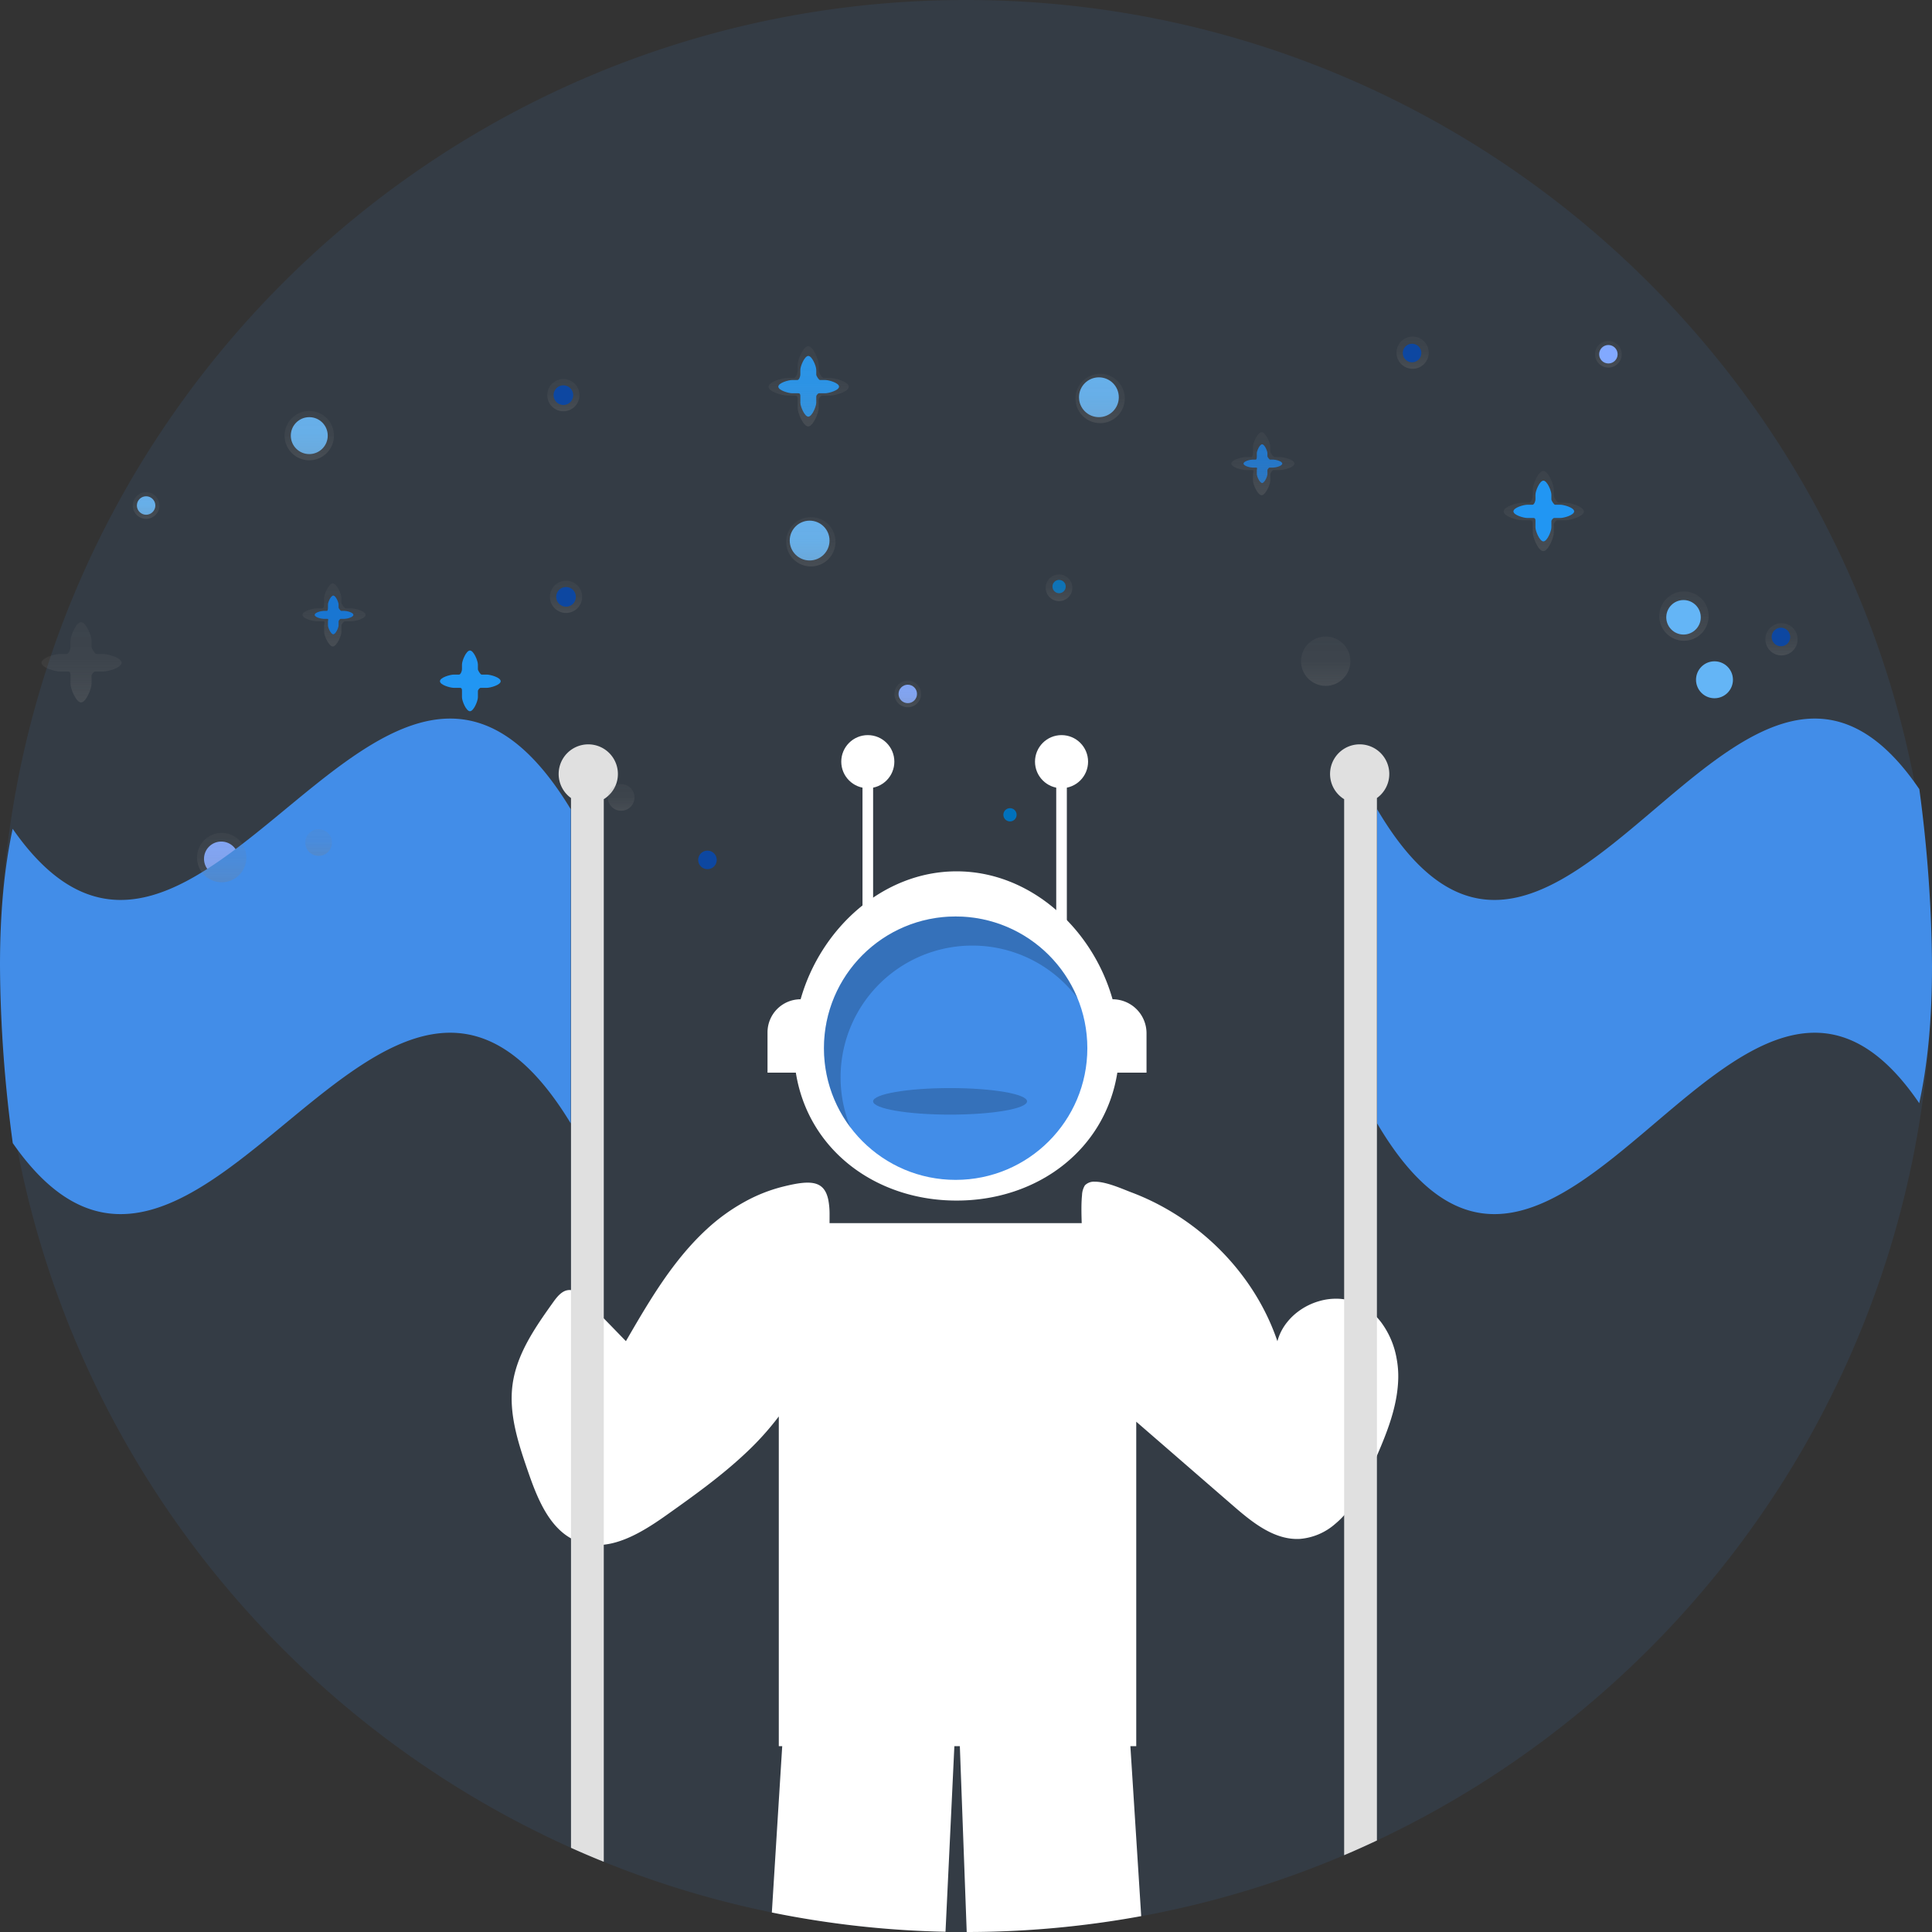 <svg id="f38d0f94-23a8-43eb-bb93-93e646a606c4" data-name="Layer 1" xmlns="http://www.w3.org/2000/svg" xmlns:xlink="http://www.w3.org/1999/xlink" width="728" height="728" viewBox="0 0 728 728"><rect x="0" y="0" width="728" height="728" fill="#333333" stroke="none"/><defs><linearGradient id="b4bc5a12-d6f7-4a10-a970-041eb55f3dba" x1="266.721" y1="350.676" x2="266.721" y2="320.446" gradientUnits="userSpaceOnUse"><stop offset="0" stop-color="gray" stop-opacity="0.25"/><stop offset="0.535" stop-color="gray" stop-opacity="0.12"/><stop offset="1" stop-color="gray" stop-opacity="0.1"/></linearGradient><linearGradient id="ae34416f-00d0-4d82-8898-13bc62cda4de" x1="540.721" y1="246.676" x2="540.721" y2="216.446" xlink:href="#b4bc5a12-d6f7-4a10-a970-041eb55f3dba"/><linearGradient id="bde9d0e3-086e-46a5-9e57-bf92b8f5f234" x1="817.721" y1="293.676" x2="817.721" y2="263.446" xlink:href="#b4bc5a12-d6f7-4a10-a970-041eb55f3dba"/><linearGradient id="e5c97b0b-d48e-4d7a-8016-8b86435e36e1" x1="361.871" y1="329.598" x2="361.871" y2="305.824" xlink:href="#b4bc5a12-d6f7-4a10-a970-041eb55f3dba"/><linearGradient id="b7d08f71-43f4-4095-96c9-baffa43401dc" x1="711.871" y1="272.598" x2="711.871" y2="248.824" xlink:href="#b4bc5a12-d6f7-4a10-a970-041eb55f3dba"/><linearGradient id="bd97b392-9aa7-4641-a6bd-725bd7d7b3ea" x1="212.288" y1="154.969" x2="212.288" y2="142.826" xlink:href="#b4bc5a12-d6f7-4a10-a970-041eb55f3dba"/><linearGradient id="ab242aa7-1e8a-4fd9-95e1-036c1d8cfb39" x1="213.288" y1="230.969" x2="213.288" y2="218.826" xlink:href="#b4bc5a12-d6f7-4a10-a970-041eb55f3dba"/><linearGradient id="acf55f84-2ff0-4661-973d-4119980e8f20" x1="532.288" y1="138.969" x2="532.288" y2="126.826" xlink:href="#b4bc5a12-d6f7-4a10-a970-041eb55f3dba"/><linearGradient id="e392fd56-72db-404c-ac12-80f62311fe79" x1="671.288" y1="246.969" x2="671.288" y2="234.826" xlink:href="#b4bc5a12-d6f7-4a10-a970-041eb55f3dba"/><linearGradient id="a46793a6-8246-4f43-a66c-aed8341e26e7" x1="634.538" y1="241.447" x2="634.538" y2="222.849" xlink:href="#b4bc5a12-d6f7-4a10-a970-041eb55f3dba"/><linearGradient id="e7927ba0-d558-4723-9031-baaf232641ce" x1="499.538" y1="258.447" x2="499.538" y2="239.849" xlink:href="#b4bc5a12-d6f7-4a10-a970-041eb55f3dba"/><linearGradient id="f982fd36-4051-48fb-a2e1-9a6411673f03" x1="414.538" y1="159.447" x2="414.538" y2="140.849" xlink:href="#b4bc5a12-d6f7-4a10-a970-041eb55f3dba"/><linearGradient id="b3a76323-2446-4deb-97ae-598e028debf8" x1="305.538" y1="213.447" x2="305.538" y2="194.849" xlink:href="#b4bc5a12-d6f7-4a10-a970-041eb55f3dba"/><linearGradient id="e8208f6a-bbdd-4349-9414-f8993ce71372" x1="116.538" y1="173.447" x2="116.538" y2="154.849" xlink:href="#b4bc5a12-d6f7-4a10-a970-041eb55f3dba"/><linearGradient id="ab778f5f-949d-41ad-be50-420f48bd634e" x1="83.538" y1="332.447" x2="83.538" y2="313.849" xlink:href="#b4bc5a12-d6f7-4a10-a970-041eb55f3dba"/><linearGradient id="a0f4e28c-8c99-44cf-a4be-c2a5344d6d11" x1="606.058" y1="138.508" x2="606.058" y2="128.456" xlink:href="#b4bc5a12-d6f7-4a10-a970-041eb55f3dba"/><linearGradient id="afffbbaf-5aff-400b-a5c4-b8b5c923de1d" x1="342.058" y1="266.508" x2="342.058" y2="256.456" xlink:href="#b4bc5a12-d6f7-4a10-a970-041eb55f3dba"/><linearGradient id="f7e49974-8afd-4091-abd4-7aabcd1b0071" x1="55.058" y1="195.508" x2="55.058" y2="185.456" xlink:href="#b4bc5a12-d6f7-4a10-a970-041eb55f3dba"/><linearGradient id="bb03fb0f-bdf6-44b2-8f81-e92a2a453cde" x1="120.058" y1="322.508" x2="120.058" y2="312.456" xlink:href="#b4bc5a12-d6f7-4a10-a970-041eb55f3dba"/><linearGradient id="bac93885-8e57-4c9e-9b9d-56bf7bd46f01" x1="234.058" y1="305.508" x2="234.058" y2="295.456" xlink:href="#b4bc5a12-d6f7-4a10-a970-041eb55f3dba"/><linearGradient id="a1705377-2f9f-4436-b0f8-d595ef03a295" x1="399.058" y1="226.508" x2="399.058" y2="216.456" xlink:href="#b4bc5a12-d6f7-4a10-a970-041eb55f3dba"/></defs><title>Astronaut</title><path d="M964,450a365.939,365.939,0,0,1-4.81,59.32c-.26,1.62-.54,3.24-.83,4.86-20.84,117.17-97.75,214.96-202,264.62-.5.24-1.01.48-1.52.72q-6.105,2.88-12.35,5.54c-1.12.47-2.23.94-3.36,1.4a361.014,361.014,0,0,1-69.93,20.97c-1.06.21-2.12.4-3.18.59A365.283,365.283,0,0,1,600.27,814h-1.01c-1.96,0-3.92-.02-5.87-.07-.37,0-.74,0-1.11-.02a365.116,365.116,0,0,1-65.44-7.26c-1.05-.22-2.1-.44-3.15-.67a359.579,359.579,0,0,1-56.82-17.1c-1.13-.43-2.24-.88-3.36-1.34q-6.24-2.505-12.35-5.26c-.51-.23-1.02-.46-1.52-.69-107.29-48.73-186.76-148-208-267.41-.29-1.62-.57-3.24-.83-4.86a368.101,368.101,0,0,1-.04-118.38c.36-2.25.75-4.51,1.17-6.75a358.92,358.92,0,0,1,11.7-46.44q.75-2.325,1.53-4.65C303.87,189.42,439.86,86,600,86c178.56,0,327.09,128.58,358.06,298.19.42,2.24.81,4.5,1.17,6.75A366.12,366.12,0,0,1,964,450Z" transform="translate(-236 -86)" fill="#428de8" opacity="0.1"/><path d="M546.894,229.189h-1.942c-.395,0-1.373-1.552-1.373-1.997v-1.804c0-1.408-1.592-5.269-3-5.269s-3,3.862-3,5.269v1.804c0,.635-.49,1.997-1.089,1.997h-1.942c-1.408,0-5.269,1.092-5.269,2.5s3.862,2.5,5.269,2.5h2.315c.733,0,.715.754.715,1.138v2.406c0,1.408,1.592,5.269,3,5.269s3-3.862,3-5.269v-2.406c0-.319.644-1.138.999-1.138h2.315c1.408,0,5.269-1.092,5.269-2.5S548.302,229.189,546.894,229.189Z" transform="translate(-236 -86)" fill="#2196f3"/><path d="M274.876,332.428h-2.565c-.522,0-1.814-2.05-1.814-2.639v-2.383c0-1.86-2.104-6.961-3.963-6.961s-3.963,5.101-3.963,6.961v2.383c0,.838-.647,2.639-1.439,2.639h-2.565c-1.86,0-6.961,1.443-6.961,3.303s5.101,3.303,6.961,3.303h3.059c.969,0,.945.996.945,1.504v3.178c0,1.86,2.104,6.961,3.963,6.961s3.963-5.101,3.963-6.961v-3.178c0-.421.85-1.504,1.32-1.504h3.059c1.86,0,6.961-1.443,6.961-3.303S276.735,332.428,274.876,332.428Z" transform="translate(-236 -86)" fill="url(#b4bc5a12-d6f7-4a10-a970-041eb55f3dba)"/><path d="M548.876,228.428h-2.565c-.522,0-1.814-2.05-1.814-2.639v-2.383c0-1.86-2.104-6.961-3.963-6.961s-3.963,5.101-3.963,6.961v2.383c0,.838-.647,2.639-1.439,2.639h-2.565c-1.86,0-6.961,1.443-6.961,3.303s5.101,3.303,6.961,3.303h3.059c.969,0,.945.996.945,1.504v3.178c0,1.86,2.104,6.961,3.963,6.961s3.963-5.101,3.963-6.961v-3.178c0-.421.85-1.504,1.32-1.504h3.059c1.86,0,6.961-1.443,6.961-3.303S550.735,228.428,548.876,228.428Z" transform="translate(-236 -86)" fill="url(#ae34416f-00d0-4d82-8898-13bc62cda4de)"/><path d="M825.876,275.428h-2.565c-.522,0-1.814-2.05-1.814-2.639v-2.383c0-1.86-2.104-6.961-3.963-6.961s-3.963,5.101-3.963,6.961v2.383c0,.838-.647,2.639-1.439,2.639h-2.565c-1.86,0-6.961,1.443-6.961,3.303s5.101,3.303,6.961,3.303h3.059c.969,0,.945.996.945,1.504v3.178c0,1.86,2.104,6.961,3.963,6.961s3.963-5.101,3.963-6.961v-3.178c0-.421.85-1.504,1.32-1.504h3.059c1.86,0,6.961-1.443,6.961-3.303S827.735,275.428,825.876,275.428Z" transform="translate(-236 -86)" fill="url(#bde9d0e3-086e-46a5-9e57-bf92b8f5f234)"/><path d="M715.805,259.189h-1.237c-.252,0-.989-.979-.989-1.263v-1.15c0-.897-1.103-3.358-2-3.358s-2,2.461-2,3.358v1.15c0,.404-.023,1.263-.404,1.263h-1.237c-.897,0-3.358.603-3.358,1.5s2.461,1.5,3.358,1.5h1.476c.467,0,.166.677.166.922v1.533c0,.897,1.103,3.358,2,3.358s2-2.461,2-3.358V263.111c0-.203.524-.922.75-.922h1.476c.897,0,3.358-.603,3.358-1.5S716.702,259.189,715.805,259.189Z" transform="translate(-236 -86)" fill="#1976d2"/><path d="M368.284,315.231h-2.017c-.411,0-1.612-1.596-1.612-2.058v-1.874c0-1.462-1.798-5.474-3.26-5.474s-3.26,4.012-3.26,5.474v1.874c0,.659-.037,2.058-.659,2.058h-2.017c-1.462,0-5.474.983-5.474,2.445s4.012,2.445,5.474,2.445h2.405c.762,0,.271,1.104.271,1.503v2.499c0,1.462,1.798,5.474,3.26,5.474s3.26-4.012,3.26-5.474V321.624c0-.331.854-1.503,1.223-1.503h2.405c1.462,0,5.474-.983,5.474-2.445S369.746,315.231,368.284,315.231Z" transform="translate(-236 -86)" fill="url(#e5c97b0b-d48e-4d7a-8016-8b86435e36e1)"/><path d="M718.284,258.231h-2.017c-.411,0-1.612-1.596-1.612-2.058v-1.874c0-1.462-1.798-5.474-3.26-5.474s-3.26,4.012-3.26,5.474v1.874c0,.659-.037,2.058-.659,2.058h-2.017c-1.462,0-5.474.983-5.474,2.445s4.012,2.445,5.474,2.445h2.405c.762,0,.271,1.104.271,1.503v2.499c0,1.462,1.798,5.474,3.26,5.474s3.26-4.012,3.26-5.474V264.624c0-.331.854-1.503,1.223-1.503h2.405c1.462,0,5.474-.983,5.474-2.445S719.746,258.231,718.284,258.231Z" transform="translate(-236 -86)" fill="url(#b7d08f71-43f4-4095-96c9-baffa43401dc)"/><path d="M365.805,316.189h-1.237c-.252,0-.989-.979-.989-1.263v-1.15c0-.897-1.103-3.358-2-3.358s-2,2.461-2,3.358v1.15c0,.404-.023,1.263-.404,1.263h-1.237c-.897,0-3.358.603-3.358,1.5s2.461,1.5,3.358,1.5h1.476c.467,0,.166.677.166.922v1.533c0,.897,1.103,3.358,2,3.358s2-2.461,2-3.358V320.111c0-.203.524-.922.75-.922h1.476c.897,0,3.358-.603,3.358-1.5S366.702,316.189,365.805,316.189Z" transform="translate(-236 -86)" fill="#1976d2"/><circle cx="414.079" cy="149.689" r="7.5" fill="#64b5f6"/><circle cx="399.079" cy="221.023" r="2.5" fill="#0071bc"/><circle cx="116.538" cy="164.148" r="6.958" fill="#64b5f6"/><circle cx="55.058" cy="190.482" r="3.479" fill="#64b5f6"/><circle cx="342.058" cy="261.482" r="3.479" fill="#82a9ff"/><circle cx="83.371" cy="323.606" r="6.5" fill="#82a9ff"/><circle cx="212.288" cy="148.898" r="6.072" fill="url(#bd97b392-9aa7-4641-a6bd-725bd7d7b3ea)"/><circle cx="213.288" cy="224.898" r="6.072" fill="url(#ab242aa7-1e8a-4fd9-95e1-036c1d8cfb39)"/><circle cx="532.288" cy="132.898" r="6.072" fill="url(#acf55f84-2ff0-4661-973d-4119980e8f20)"/><circle cx="671.288" cy="240.898" r="6.072" fill="url(#e392fd56-72db-404c-ac12-80f62311fe79)"/><circle cx="212.288" cy="148.898" r="3.708" fill="#0d47a1"/><circle cx="305.079" cy="203.689" r="7.5" fill="#64b5f6"/><path d="M762.87,605.58c-.24,8.8-3.1,17.21-6.51,25.38-.5,1.2-1.01,2.39-1.52,3.57q-.795,1.8-1.59,3.6c-2.78,6.28-5.62,12.65-10,17.94-.25.3-.5.6-.76.89a31.239,31.239,0,0,1-3.36,3.25,22.984,22.984,0,0,1-13.35,5.67c-9.54.5-17.81-6.15-25.03-12.42Q687.835,642.27,674.92,631.05c-2.96-2.56-10.14-8.79-10.77-9.34V743.97h-2.21l1.32,20.71,2.76,43.34A365.283,365.283,0,0,1,600.27,814l-1.82-49.25-.52-14.03-.25-6.75h-2.06l-.18,3.67-.81,17.11-2.35,49.16a365.116,365.116,0,0,1-65.44-7.26l2.61-41.91,1.3-20.77h-1.29V619.73a108.32,108.32,0,0,1-12.72,14.04c-9.06,8.5-19.38,15.89-29.53,23.09-6.16,4.37-13.17,8.88-20.34,10.61a26.281,26.281,0,0,1-3.36.59,20.401,20.401,0,0,1-9.35-1.01,18.63,18.63,0,0,1-3-1.38c-.53-.29-1.03-.6-1.52-.93-7.49-5.11-11.43-14.91-14.52-23.82-3.74-10.8-7.54-22.11-5.95-33.43.97-6.85,3.83-13.14,7.41-19.11,2.43-4.05,5.19-7.95,7.92-11.77,1.31-1.83,2.89-3.81,4.98-4.37h.01l.15-.03a3.972,3.972,0,0,1,.77-.11,6.145,6.145,0,0,1,.75.02c2.09.25,3.86,1.92,5.37,3.47q3.495,3.6,6.98,7.19,1.68,1.725,3.36,3.45c.18.19.36.38.55.57,1.48,1.52,2.95,3.04,4.43,4.56,2.89-4.99,5.8-10.01,8.87-14.92,6.24-10,13.14-19.54,21.81-27.47a72.412,72.412,0,0,1,14.21-10.2,59.706,59.706,0,0,1,14.13-5.59c5.68-1.42,9.91-2.07,12.81-1.05,2.28.8,3.74,2.65,4.43,5.98a.296.296,0,0,1,.02.1,27.974,27.974,0,0,1,.46,5.35c0,1.11,0,2.22-.01,3.34H643.6c-.09-2.88-.17-6.04-.02-8.69.03-.64.08-1.25.14-1.82a7.546,7.546,0,0,1,1.08-3.73,4.727,4.727,0,0,1,3.69-1.38c4.38-.06,10.71,2.85,13.81,4.01a90.926,90.926,0,0,1,12.62,5.88c19.54,10.94,35.22,28.95,42.42,50.22a19.552,19.552,0,0,1,3.7-7.21,22.33,22.33,0,0,1,3.97-3.86,24.348,24.348,0,0,1,7.94-4,22.426,22.426,0,0,1,6.18-.95,19.832,19.832,0,0,1,3.36.22,18.985,18.985,0,0,1,5.21,1.53,22.579,22.579,0,0,1,7.14,5.24c.54.58,1.04,1.18,1.52,1.8a32.144,32.144,0,0,1,5.92,13.85A35.798,35.798,0,0,1,762.87,605.58Z" transform="translate(-236 -86)" fill="#fff"/><path d="M655.223,462.536h0c-7.537-26.653-30.989-48.206-58.77-48.206s-51.232,21.552-58.769,48.206h0a12.476,12.476,0,0,0-12.476,12.476V490.183h10.673c4.596,28.99,29.962,48.206,60.572,48.206s55.976-19.215,60.573-48.206h10.995V475.334A12.798,12.798,0,0,0,655.223,462.536Z" transform="translate(-236 -86)" fill="#fff"/><circle cx="360.099" cy="394.967" r="49.624" fill="#428de8"/><path d="M759.5,377.64a11.08,11.08,0,0,1-2.13,6.55,10.909,10.909,0,0,1-2.44,2.45.548.548,0,0,1-.09.07V779.52q-6.105,2.88-12.35,5.54V387.14a11.159,11.159,0,1,1,17.01-9.5Z" transform="translate(-236 -86)" fill="#e0e0e0"/><path d="M964,450c0,20.239-1.64,37.088-4.81,51.705C891.103,401.646,823.017,624.976,754.93,509.32V390.94c68.1,115.679,136.2-107.761,204.3-7.557A519.223,519.223,0,0,1,964,450Z" transform="translate(-236 -86)" fill="#428de8"/><path d="M468.83,377.64a11.023,11.023,0,0,1-3.77,8.34,10.264,10.264,0,0,1-1.55,1.16v400.4q-6.24-2.505-12.35-5.26V386.71a.548.548,0,0,1-.09-.07,10.909,10.909,0,0,1-2.44-2.45,11.161,11.161,0,1,1,20.2-6.55Z" transform="translate(-236 -86)" fill="#e0e0e0"/><path d="M451.07,390.94q0,59.19,0,118.38c-70.087-115.732-140.173,107.968-210.26,7.418A515.229,515.229,0,0,1,236,450c0-20.146,1.63-37.023,4.77-51.7C310.87,498.993,380.97,275.186,451.07,390.94Z" transform="translate(-236 -86)" fill="#428de8"/><path d="M602.363,442.306a49.542,49.542,0,0,1,39.617,19.745,49.625,49.625,0,1,0-85.498,48.795,49.633,49.633,0,0,1,45.881-68.54Z" transform="translate(-236 -86)" opacity="0.2"/><path d="M419.394,340.189h-1.942c-.395,0-1.373-1.552-1.373-1.997v-1.804c0-1.408-1.592-5.269-3-5.269s-3,3.862-3,5.269v1.804c0,.635-.49,1.997-1.089,1.997h-1.942c-1.408,0-5.269,1.092-5.269,2.5s3.862,2.5,5.269,2.5h2.315c.733,0,.715.754.715,1.138v2.406c0,1.408,1.592,5.269,3,5.269s3-3.862,3-5.269v-2.406c0-.319.644-1.138.999-1.138h2.315c1.408,0,5.269-1.092,5.269-2.5S420.802,340.189,419.394,340.189Z" transform="translate(-236 -86)" fill="#2196f3"/><circle cx="266.579" cy="324.023" r="3.5" fill="#0d47a1"/><circle cx="646.038" cy="256.148" r="6.958" fill="#64b5f6"/><circle cx="380.579" cy="307.023" r="2.5" fill="#0071bc"/><circle cx="213.288" cy="224.898" r="3.708" fill="#0d47a1"/><path d="M823.894,276.189h-1.942c-.395,0-1.373-1.552-1.373-1.997v-1.804c0-1.408-1.592-5.269-3-5.269s-3,3.862-3,5.269v1.804c0,.635-.49,1.997-1.089,1.997h-1.942c-1.408,0-5.269,1.092-5.269,2.5s3.862,2.5,5.269,2.5h2.315c.733,0,.715.754.715,1.138v2.406c0,1.408,1.592,5.269,3,5.269s3-3.862,3-5.269v-2.406c0-.319.644-1.138.999-1.138h2.315c1.408,0,5.269-1.092,5.269-2.5S825.302,276.189,823.894,276.189Z" transform="translate(-236 -86)" fill="#2196f3"/><circle cx="671.079" cy="240.023" r="3.5" fill="#0d47a1"/><circle cx="532.079" cy="133.023" r="3.5" fill="#0d47a1"/><circle cx="634.538" cy="232.148" r="9.299" fill="url(#a46793a6-8246-4f43-a66c-aed8341e26e7)"/><circle cx="499.538" cy="249.148" r="9.299" fill="url(#e7927ba0-d558-4723-9031-baaf232641ce)"/><circle cx="414.538" cy="150.148" r="9.299" fill="url(#f982fd36-4051-48fb-a2e1-9a6411673f03)"/><circle cx="305.538" cy="204.148" r="9.299" fill="url(#b3a76323-2446-4deb-97ae-598e028debf8)"/><circle cx="116.538" cy="164.148" r="9.299" fill="url(#e8208f6a-bbdd-4349-9414-f8993ce71372)"/><circle cx="83.538" cy="323.148" r="9.299" fill="url(#ab778f5f-949d-41ad-be50-420f48bd634e)"/><circle cx="606.058" cy="133.482" r="5.026" fill="url(#a0f4e28c-8c99-44cf-a4be-c2a5344d6d11)"/><circle cx="342.058" cy="261.482" r="5.026" fill="url(#afffbbaf-5aff-400b-a5c4-b8b5c923de1d)"/><circle cx="55.058" cy="190.482" r="5.026" fill="url(#f7e49974-8afd-4091-abd4-7aabcd1b0071)"/><circle cx="120.058" cy="317.482" r="5.026" fill="url(#bb03fb0f-bdf6-44b2-8f81-e92a2a453cde)"/><circle cx="234.058" cy="300.482" r="5.026" fill="url(#bac93885-8e57-4c9e-9b9d-56bf7bd46f01)"/><circle cx="399.058" cy="221.482" r="5.026" fill="url(#a1705377-2f9f-4436-b0f8-d595ef03a295)"/><circle cx="606.058" cy="133.482" r="3.479" fill="#82a9ff"/><circle cx="634.371" cy="232.606" r="6.5" fill="#64b5f6"/><ellipse cx="358" cy="415" rx="29" ry="5" opacity="0.2"/><rect x="325" y="287" width="4" height="63" fill="#fff"/><rect x="398" y="292" width="4" height="63" fill="#fff"/><circle cx="327" cy="287" r="10" fill="#fff"/><circle cx="400" cy="287" r="10" fill="#fff"/></svg>